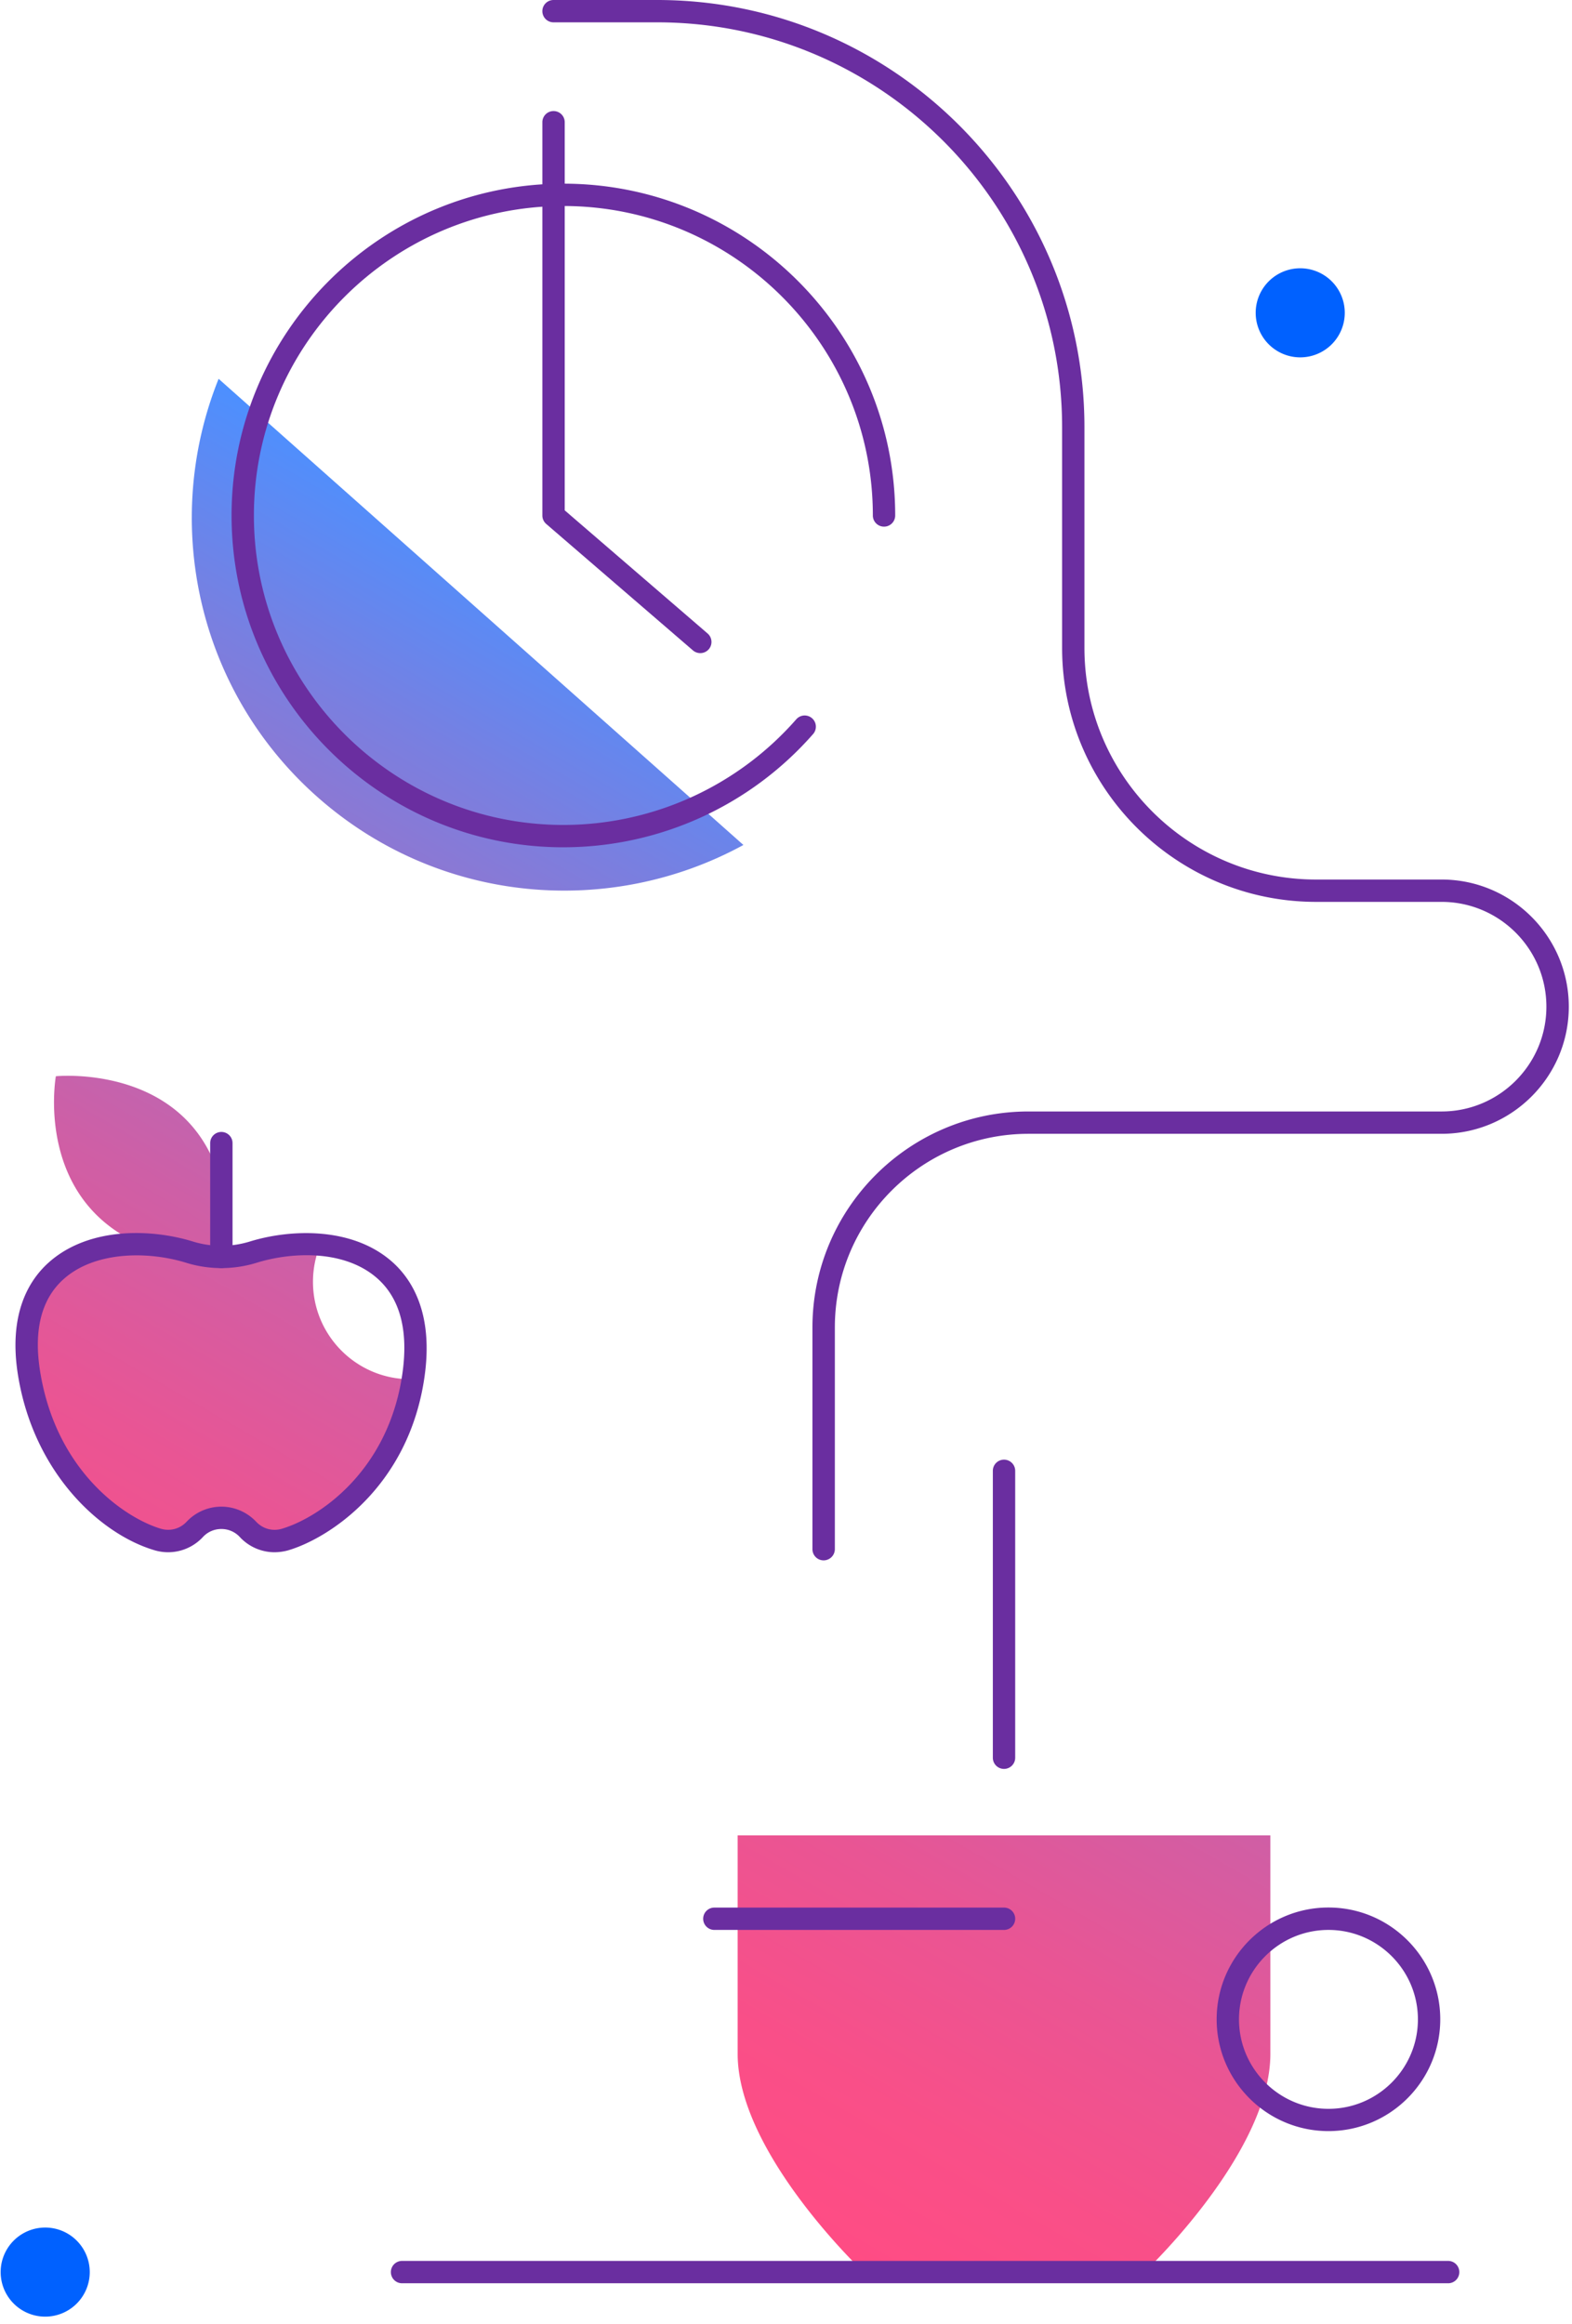 <svg width="161" height="238" fill="none" xmlns="http://www.w3.org/2000/svg"><path d="M130.107 187.975v22.381c0 10.191-12.9 22.35-12.9 22.35H88.449s-12.9-12.159-12.9-22.35v-22.381H130.108Zm-88.076-46.716c-5.515 0-9.977-4.47-9.977-9.977 0-1.343.267-2.617.747-3.784-2.327-.206-4.737.092-6.85.74-.87.267-1.77.419-2.67.473 1.16-20.375-17.56-18.483-17.56-18.483s-2.235 12.418 8.65 17.209c-6.438-.13-13.052 3.204-11.373 13.326 1.693 10.245 8.742 15.615 13.174 16.912a3.729 3.729 0 0 0 3.776-1.037 3.728 3.728 0 0 1 5.461 0 3.728 3.728 0 0 0 3.776 1.037c4.364-1.274 11.496-6.507 13.09-16.431a2.5 2.5 0 0 1-.244.015ZM22.39 38.797c-5.874 14.623-2.266 31.97 10.26 42.955 12.395 10.862 29.818 12.258 43.488 4.79L22.389 38.797Z" fill="url(#a)"/><path d="M133.166 36.6a4.561 4.561 0 1 0 0-9.123 4.561 4.561 0 0 0 0 9.123ZM4.562 237.268a4.562 4.562 0 1 0 0-9.123 4.562 4.562 0 0 0 0 9.123Z" fill="#0061FF"/><path d="M102.828 197.662H73.162a1.143 1.143 0 0 1-1.144-1.144c0-.633.511-1.144 1.144-1.144h29.666c.634 0 1.145.511 1.145 1.144 0 .633-.511 1.144-1.145 1.144ZM136.057 218.266c-6.309 0-11.45-5.134-11.45-11.45 0-6.316 5.134-11.45 11.45-11.45 6.316 0 11.45 5.134 11.45 11.45 0 6.316-5.142 11.45-11.45 11.45Zm0-20.604c-5.05 0-9.162 4.112-9.162 9.162 0 5.05 4.112 9.161 9.162 9.161 5.05 0 9.161-4.111 9.161-9.161s-4.111-9.162-9.161-9.162ZM28.117 158.98a4.856 4.856 0 0 1-3.554-1.557 2.551 2.551 0 0 0-1.892-.823 2.55 2.55 0 0 0-1.892.823 4.855 4.855 0 0 1-4.935 1.358c-5.584-1.64-12.343-7.91-13.983-17.827-1.068-6.446 1.16-9.932 3.212-11.724 4.119-3.601 10.473-3.372 14.653-2.083a9.937 9.937 0 0 0 5.89 0c4.096-1.259 10.328-1.51 14.401 1.961 2.09 1.777 4.387 5.271 3.471 11.823-1.579 11.351-9.84 16.645-13.99 17.858a5.381 5.381 0 0 1-1.38.191Zm-5.446-4.669c1.35 0 2.647.565 3.57 1.549.671.717 1.67.999 2.616.717 3.654-1.068 10.947-5.782 12.366-15.974.618-4.432-.29-7.719-2.685-9.764-3.364-2.868-8.697-2.609-12.244-1.51a12.207 12.207 0 0 1-7.239 0c-3.905-1.206-9.283-1.175-12.472 1.617-2.35 2.052-3.173 5.294-2.456 9.627 1.7 10.298 8.833 14.966 12.365 16.004.946.274 1.945 0 2.616-.717a4.877 4.877 0 0 1 3.563-1.549ZM57.7 86.779c-18.735 0-33.984-15.242-33.984-33.984 0-18.743 15.241-33.984 33.983-33.984 18.743 0 33.984 15.241 33.984 33.984 0 .633-.51 1.144-1.144 1.144a1.143 1.143 0 0 1-1.144-1.144c0-17.476-14.22-31.695-31.695-31.695-17.477 0-31.696 14.219-31.696 31.695S40.224 84.49 57.7 84.49a31.726 31.726 0 0 0 23.862-10.832 1.146 1.146 0 0 1 1.724 1.51A34.012 34.012 0 0 1 57.7 86.778Z" fill="#6A2EA0"/><path d="M71.72 66.892c-.267 0-.534-.092-.747-.275L55.945 53.664a1.141 1.141 0 0 1-.397-.87V12.519c0-.633.511-1.144 1.145-1.144.633 0 1.144.51 1.144 1.144v39.75l14.63 12.61c.481.412.535 1.137.123 1.617a1.15 1.15 0 0 1-.87.397ZM148.315 233.851H41.177a1.143 1.143 0 0 1-1.144-1.145c0-.633.51-1.144 1.144-1.144h107.138c.633 0 1.144.511 1.144 1.144 0 .634-.511 1.145-1.144 1.145Z" fill="#6A2EA0"/><path d="M84.353 159.811a1.143 1.143 0 0 1-1.145-1.144v-22.709c0-12.198 9.925-22.122 22.122-22.122h42.314c5.919 0 10.733-4.814 10.733-10.733 0-5.92-4.814-10.733-10.733-10.733H134.79c-14.341 0-26.012-11.671-26.012-26.012V43.755c0-22.869-18.605-41.467-41.467-41.467H56.693a1.143 1.143 0 0 1-1.145-1.144C55.548.511 56.06 0 56.693 0H67.31c24.128 0 43.755 19.627 43.755 43.755v22.603c0 13.082 10.642 23.724 23.724 23.724h12.861c7.179 0 13.022 5.843 13.022 13.021 0 7.178-5.843 13.021-13.022 13.021h-42.313c-10.94 0-19.834 8.895-19.834 19.834v22.709a1.154 1.154 0 0 1-1.151 1.144ZM22.671 129.878a1.143 1.143 0 0 1-1.144-1.144v-11.656c0-.633.51-1.144 1.144-1.144.633 0 1.144.511 1.144 1.144v11.656c0 .633-.51 1.144-1.144 1.144ZM102.828 181.17a1.142 1.142 0 0 1-1.144-1.144v-29.384c0-.633.511-1.144 1.144-1.144.633 0 1.145.511 1.145 1.144v29.384c0 .633-.512 1.144-1.145 1.144Z" fill="#6A2EA0"/><defs><linearGradient id="a" x1="33.457" y1="200.954" x2="100.906" y2="84.129" gradientUnits="userSpaceOnUse"><stop stop-color="#FF4C84"/><stop offset=".119" stop-color="#F94F88"/><stop offset=".274" stop-color="#E95594"/><stop offset=".449" stop-color="#CE5FA6"/><stop offset=".638" stop-color="#A96DC0"/><stop offset=".837" stop-color="#797FE0"/><stop offset="1" stop-color="#4C90FF"/></linearGradient></defs></svg>